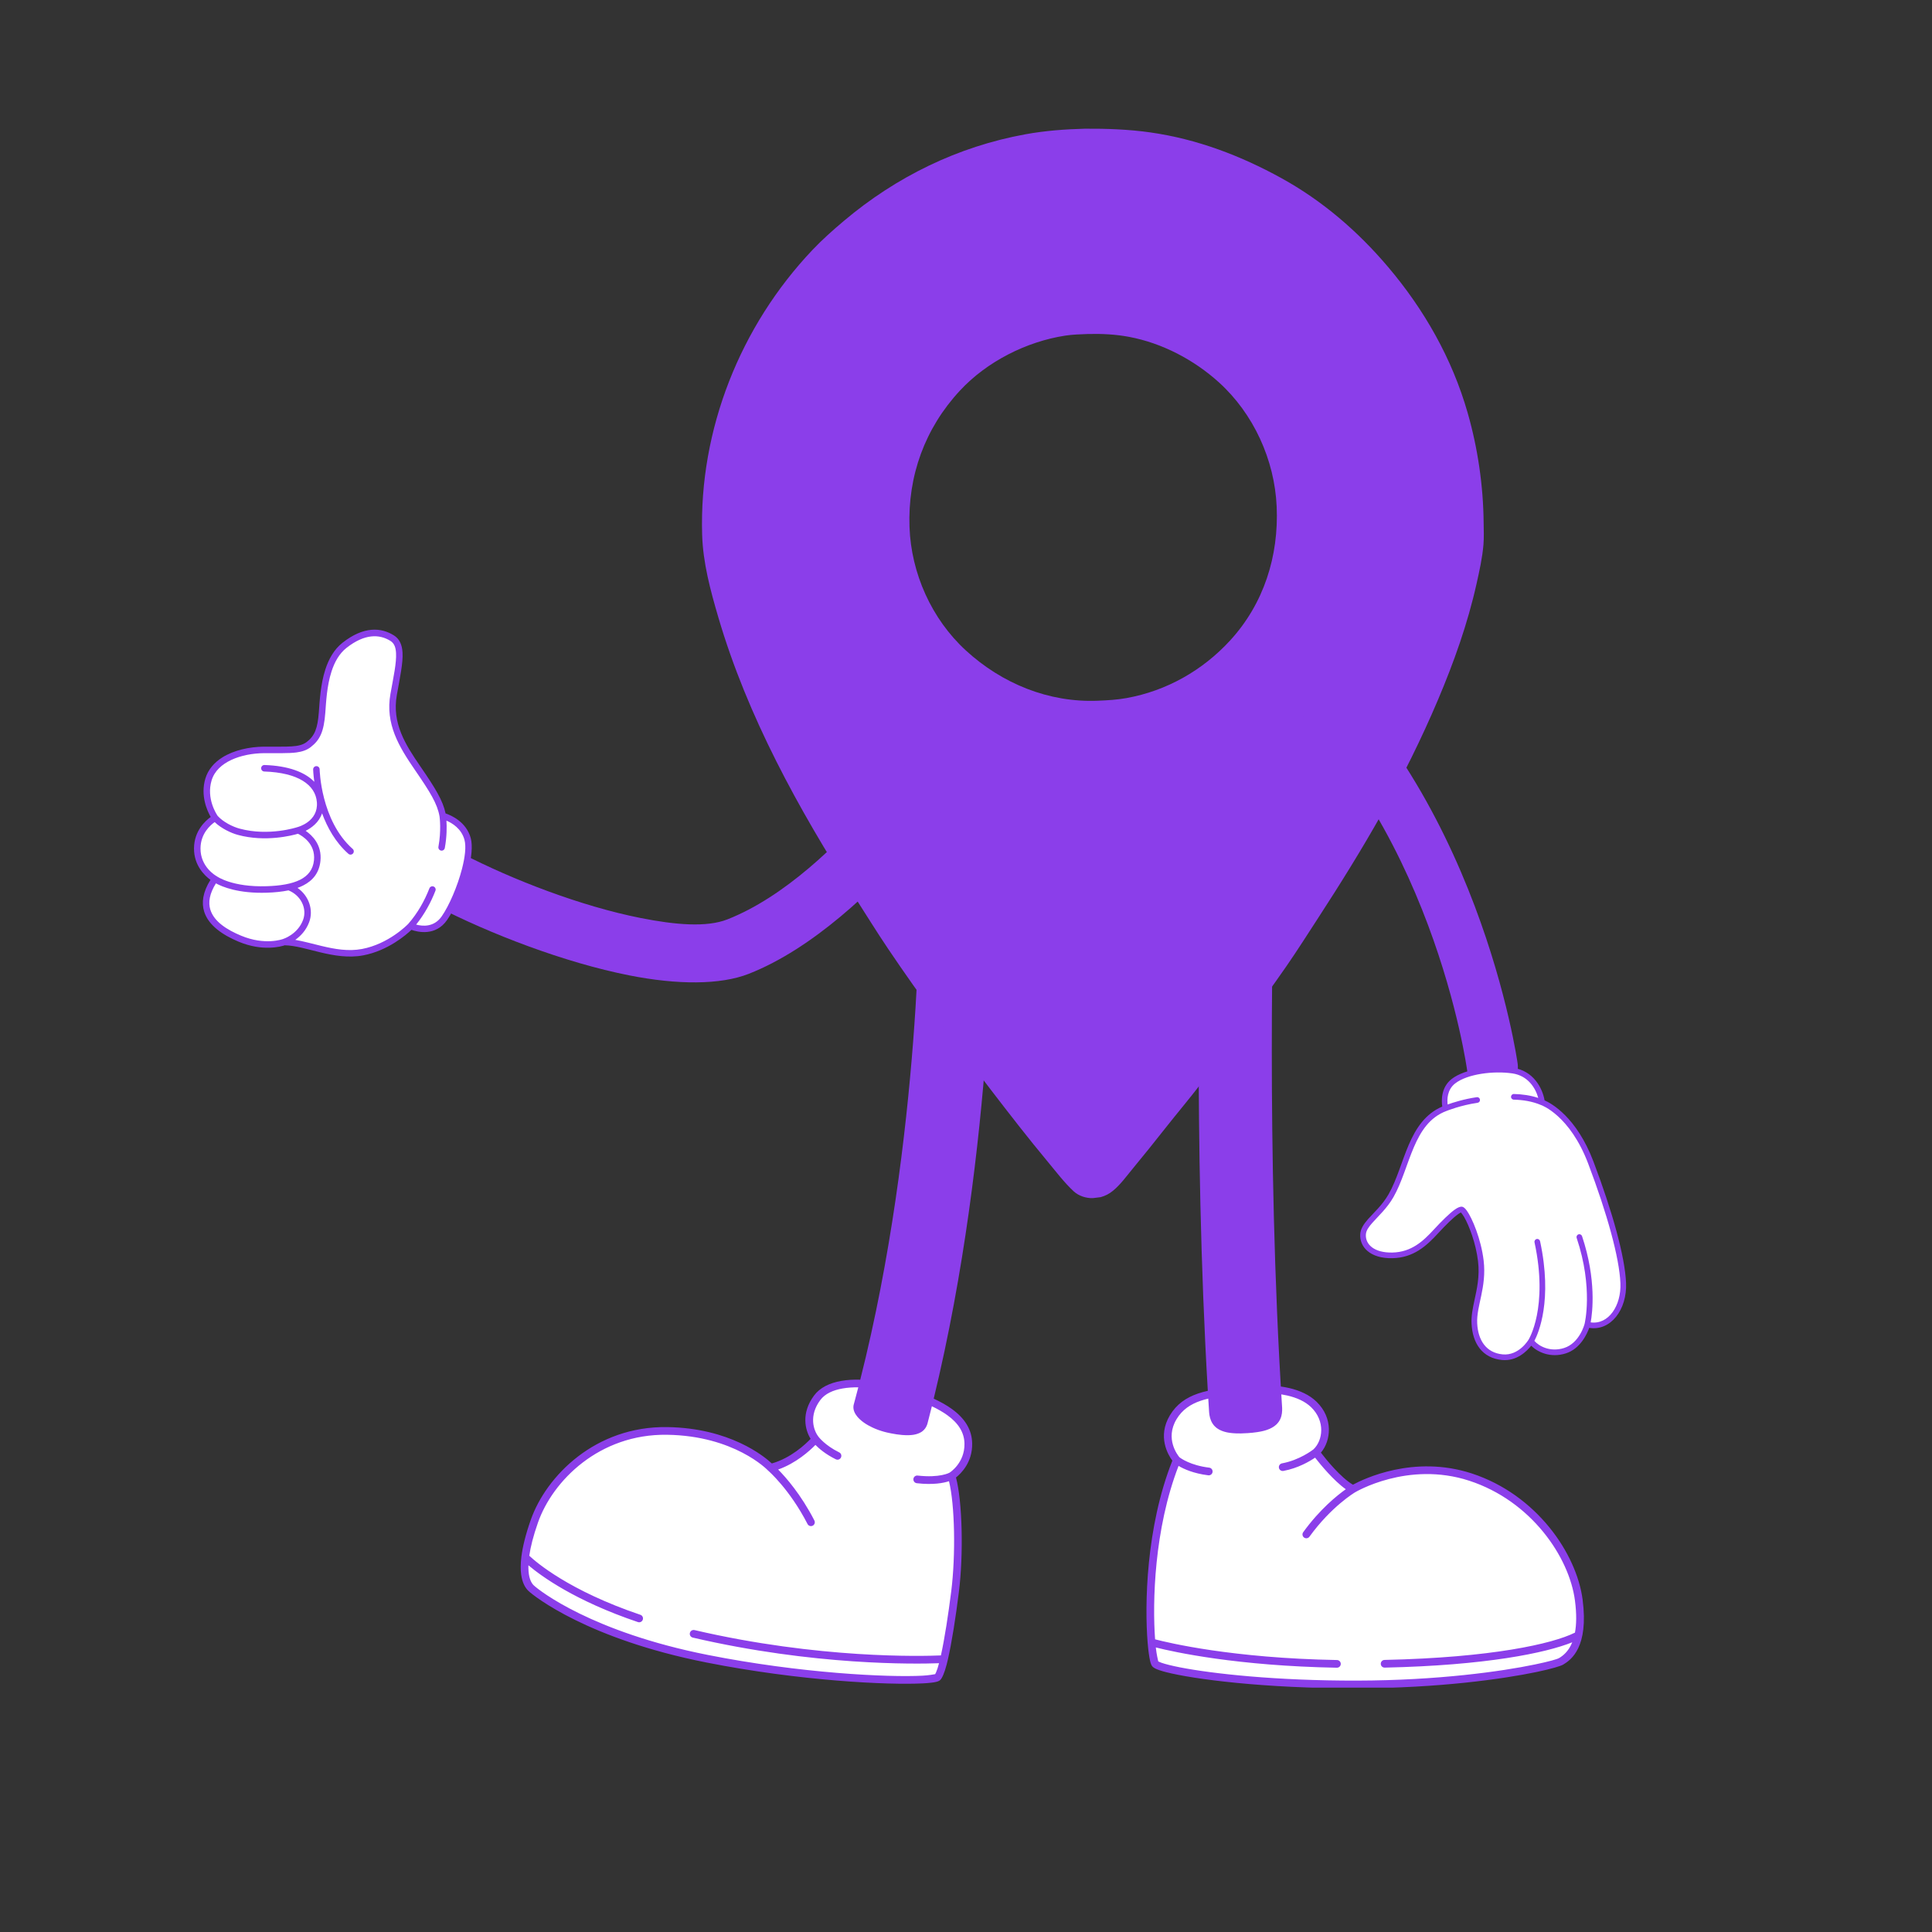 <svg xmlns="http://www.w3.org/2000/svg" xmlns:xlink="http://www.w3.org/1999/xlink" width="500" zoomAndPan="magnify" viewBox="0 0 375 375" height="500" preserveAspectRatio="xMidYMid meet" version="1.0"><rect x="0" y="0" width="375" height="375" fill="#333333" stroke="none"/><defs><clipPath id="ed1292f8a2"><path d="M 101 164.82 L 308 164.82 L 308 327.57 L 101 327.57 Z M 101 164.82 " clip-rule="nonzero"/></clipPath><clipPath id="f412a060e4"><path d="M 136 24.926 L 288.539 24.926 L 288.539 232.676 L 136 232.676 Z M 136 24.926 " clip-rule="nonzero"/></clipPath><clipPath id="252d7569c5"><path d="M 37.5 122 L 92 122 L 92 186 L 37.5 186 Z M 37.5 122 " clip-rule="nonzero"/></clipPath><clipPath id="1cd9b41595"><path d="M 264 207 L 315.844 207 L 315.844 264 L 264 264 Z M 264 207 " clip-rule="nonzero"/></clipPath><clipPath id="452a28aae6"><path d="M 264 207 L 315.844 207 L 315.844 264.008 L 264 264.008 Z M 264 207 " clip-rule="nonzero"/></clipPath></defs><path fill="#ffffff" d="M 228.406 283.387 C 228.406 283.387 224.996 279.637 227.715 275.094 C 230.125 271.066 234.637 270.453 240.305 269.859 C 245.746 269.285 251.824 269.52 255.008 272.602 C 258.191 275.684 257.52 279.977 255.41 281.898 C 255.41 281.898 259.434 287.402 262.602 289.035 C 262.602 289.035 273.102 282.684 285.414 286.699 C 297.73 290.715 305.305 301.879 306.441 310.582 C 307.574 319.289 304.469 321.586 303.027 322.453 C 301.586 323.324 286.02 326.898 263.465 326.953 C 240.914 327.004 225.164 324.16 224.215 322.945 C 223.27 321.734 221.441 300.535 228.406 283.387 Z M 174.016 269.695 C 168.09 268.008 161.176 267.848 158.605 271.32 C 156.078 274.73 157.18 277.938 158.293 279.344 C 158.293 279.344 154.695 283.617 149.594 284.887 C 149.594 284.887 143.051 277.941 129.492 277.742 C 115.934 277.543 106.637 286.961 103.719 295.266 C 100.809 303.555 101.77 307.004 103.082 308.25 C 104.207 309.32 114.543 317.457 137.211 321.949 C 159.879 326.441 180.902 326.57 181.984 325.547 C 183.062 324.527 184.441 316.414 185.379 308.895 C 186.32 301.379 186.039 290.738 184.691 286.488 C 184.691 286.488 188.004 284.465 187.953 280.227 C 187.891 275.336 182.934 272.234 174.016 269.695 Z M 174.016 269.695 " fill-opacity="1" fill-rule="evenodd"/><g clip-path="url(#ed1292f8a2)"><path fill="#8b3eea" d="M 234.434 269.957 C 233.773 270.105 233.145 270.277 232.547 270.48 C 230.238 271.27 228.379 272.535 227.074 274.711 C 224.605 278.84 226.719 282.379 227.551 283.512 C 222.414 296.457 222.16 311.57 222.754 318.812 C 222.754 318.828 222.754 318.84 222.758 318.855 C 222.793 319.297 222.836 319.711 222.875 320.094 C 223.012 321.305 223.172 322.207 223.32 322.723 C 223.418 323.066 223.535 323.289 223.629 323.406 C 223.73 323.535 223.914 323.695 224.203 323.844 C 224.609 324.055 225.32 324.301 226.312 324.559 C 231.578 325.91 245.336 327.742 263.469 327.699 C 279.324 327.66 291.742 325.891 298.262 324.531 C 301.18 323.922 302.961 323.371 303.414 323.098 C 304.949 322.172 308.391 319.762 307.184 310.488 C 306.02 301.562 298.27 290.105 285.648 285.988 C 274.398 282.32 264.625 287.082 262.602 288.18 C 260.184 286.75 257.383 283.262 256.387 281.957 C 258.359 279.633 258.832 275.262 255.527 272.062 C 254.16 270.742 252.305 269.895 250.191 269.41 C 249.676 269.293 249.148 269.195 248.605 269.121 L 248.855 273.137 C 245.668 223.266 247.25 172.156 247.25 172.156 C 247.324 168.238 244.203 164.996 240.285 164.922 C 236.367 164.852 233.129 167.969 233.055 171.887 C 233.055 171.887 231.547 220.855 234.434 269.957 Z M 166.973 267.797 C 165.684 267.758 164.445 267.828 163.309 268.027 C 161.02 268.422 159.137 269.348 158.004 270.875 C 155.473 274.293 156.254 277.527 157.34 279.281 C 156.352 280.32 153.531 282.996 149.812 284.055 C 148.316 282.664 141.66 277.176 129.504 276.996 C 115.566 276.789 106.012 286.48 103.016 295.02 C 102 297.906 101.449 300.23 101.211 302.086 C 101.203 302.129 101.199 302.168 101.195 302.207 C 101.027 303.598 101.035 304.723 101.16 305.629 C 101.379 307.23 101.953 308.211 102.566 308.793 C 103.707 309.875 114.145 318.141 137.066 322.68 C 155.281 326.289 172.438 327.09 179.125 326.742 C 180.363 326.68 181.258 326.57 181.762 326.441 C 182.141 326.348 182.379 326.203 182.496 326.09 C 182.867 325.738 183.328 324.684 183.738 323.109 C 183.809 322.832 183.883 322.535 183.957 322.223 C 183.957 322.211 183.961 322.199 183.965 322.188 C 184.734 318.879 185.52 313.812 186.121 308.988 C 187.039 301.656 186.793 291.395 185.555 286.781 C 186.547 285.996 188.746 283.844 188.699 280.219 C 188.668 277.543 187.328 275.336 184.742 273.473 C 183.758 272.762 182.586 272.102 181.234 271.477 C 193.125 222.461 192.738 172.094 192.738 172.094 C 192.773 168.176 189.625 164.961 185.707 164.922 C 181.789 164.883 178.578 168.035 178.539 171.953 C 178.539 171.953 178.93 220.547 166.973 267.797 Z M 248.707 270.797 C 248.738 271.285 248.77 271.773 248.797 272.258 C 248.809 272.453 248.824 272.648 248.836 272.844 C 248.844 272.996 248.855 273.145 248.863 273.293 C 248.871 273.453 248.871 273.613 248.863 273.77 C 248.852 274.145 248.805 274.52 248.703 274.879 C 248.598 275.27 248.426 275.641 248.195 275.973 C 248.109 276.098 248.016 276.215 247.91 276.324 C 247.844 276.398 247.77 276.469 247.695 276.539 C 247.215 276.977 246.629 277.281 246.02 277.5 C 245.922 277.535 245.82 277.57 245.723 277.602 C 245.586 277.645 245.453 277.68 245.316 277.719 C 245.145 277.762 244.973 277.801 244.797 277.84 C 244.559 277.891 244.316 277.934 244.07 277.969 C 243.445 278.066 242.82 278.125 242.188 278.168 C 241.754 278.195 241.32 278.215 240.887 278.227 C 240.57 278.23 240.254 278.23 239.941 278.219 C 239.707 278.211 239.477 278.195 239.246 278.176 C 239.074 278.16 238.902 278.141 238.734 278.117 C 238.602 278.102 238.469 278.078 238.336 278.055 C 238.238 278.035 238.141 278.016 238.047 277.996 C 237.414 277.852 236.797 277.625 236.266 277.25 C 236.18 277.191 236.098 277.125 236.02 277.062 C 235.91 276.969 235.805 276.867 235.703 276.758 C 235.43 276.457 235.211 276.109 235.055 275.734 C 234.906 275.387 234.812 275.023 234.75 274.652 C 234.727 274.5 234.707 274.352 234.695 274.199 C 234.684 274.051 234.676 273.898 234.664 273.746 C 234.652 273.547 234.641 273.352 234.629 273.152 C 234.598 272.66 234.566 272.168 234.535 271.676 L 234.523 271.469 C 234.008 271.594 233.508 271.73 233.031 271.895 C 231.066 272.566 229.465 273.625 228.359 275.477 C 226.078 279.289 228.609 282.473 228.926 282.848 C 229.191 283.059 231.059 284.426 234.711 284.871 C 235.117 284.922 235.41 285.293 235.359 285.703 C 235.309 286.113 234.938 286.406 234.527 286.355 C 231.648 286 229.75 285.121 228.758 284.531 C 224.004 296.836 223.676 311.008 224.203 318.191 C 226.762 318.863 239.164 321.848 259.508 322.211 C 259.922 322.219 260.25 322.559 260.242 322.973 C 260.234 323.383 259.895 323.711 259.48 323.703 C 240.113 323.359 227.867 320.656 224.344 319.77 C 224.352 319.824 224.355 319.879 224.363 319.93 C 224.496 321.125 224.758 322.227 224.816 322.473 C 224.922 322.523 225.188 322.652 225.43 322.738 C 226.199 323.008 227.402 323.309 228.996 323.625 C 235.344 324.867 247.746 326.242 263.465 326.203 C 279.184 326.168 291.492 324.414 297.957 323.066 C 300.602 322.516 302.23 322.062 302.641 321.816 C 303.344 321.391 304.438 320.59 305.172 318.766 C 300.082 320.828 288.391 323.262 268.77 323.684 C 268.359 323.695 268.016 323.367 268.008 322.953 C 268 322.543 268.328 322.199 268.738 322.191 C 289.605 321.738 301.355 319.039 305.625 316.926 C 305.648 316.914 305.676 316.902 305.699 316.895 C 305.984 315.348 306.047 313.328 305.699 310.68 C 304.594 302.191 297.188 291.324 285.184 287.41 C 273.203 283.504 262.988 289.676 262.988 289.676 L 262.984 289.68 C 262.984 289.68 258.426 292.375 254.164 298.27 C 253.922 298.602 253.457 298.68 253.121 298.438 C 252.785 298.195 252.711 297.727 252.953 297.395 C 256.184 292.93 259.578 290.219 261.219 289.059 C 258.836 287.375 256.273 284.234 255.258 282.93 C 254.215 283.637 251.941 284.984 249.109 285.504 C 248.703 285.578 248.312 285.312 248.238 284.906 C 248.164 284.5 248.434 284.109 248.84 284.035 C 252.207 283.414 254.699 281.504 254.926 281.332 C 256.77 279.625 257.289 275.852 254.488 273.137 C 253.305 271.996 251.688 271.289 249.855 270.867 C 249.48 270.781 249.094 270.707 248.699 270.645 Z M 166.594 269.281 C 165.531 269.266 164.508 269.332 163.562 269.5 C 161.695 269.824 160.133 270.516 159.207 271.766 C 156.965 274.789 157.891 277.633 158.879 278.879 L 158.895 278.902 C 158.895 278.902 160.109 280.535 162.887 281.906 C 163.258 282.086 163.41 282.535 163.227 282.906 C 163.047 283.277 162.598 283.43 162.227 283.246 C 160.23 282.262 158.953 281.148 158.277 280.457 C 157.156 281.602 154.508 284.008 151.039 285.234 C 152.52 286.73 155.465 290.062 158.07 295.125 C 158.258 295.492 158.113 295.941 157.75 296.133 C 157.383 296.32 156.93 296.176 156.742 295.809 C 153.277 289.078 149.195 285.531 149.109 285.457 L 149.09 285.441 L 149.082 285.43 C 149.07 285.422 149.059 285.41 149.047 285.398 C 148.898 285.242 142.516 278.684 129.48 278.488 C 116.305 278.293 107.262 287.441 104.426 295.516 C 103.504 298.137 102.977 300.258 102.734 301.969 C 104.02 303.184 110.418 308.738 124.297 313.43 C 124.688 313.562 124.898 313.984 124.766 314.375 C 124.633 314.77 124.211 314.977 123.82 314.844 C 111.605 310.719 105.039 305.914 102.566 303.82 C 102.562 304.016 102.562 304.203 102.562 304.383 C 102.598 306.148 103.035 307.172 103.598 307.711 C 104.711 308.766 114.945 316.773 137.355 321.215 C 155.41 324.793 172.418 325.598 179.051 325.25 C 180.25 325.188 181.312 324.992 181.516 324.953 C 181.574 324.867 181.629 324.742 181.695 324.586 C 181.883 324.16 182.074 323.562 182.266 322.828 C 177.676 322.996 157.98 323.324 134.465 317.855 C 134.062 317.762 133.812 317.359 133.906 316.957 C 134 316.555 134.402 316.305 134.805 316.398 C 158.977 322.023 179.074 321.469 182.629 321.316 C 183.352 318.055 184.074 313.32 184.641 308.805 C 185.512 301.824 185.336 292.105 184.199 287.5 C 183.156 287.848 181.145 288.254 177.949 287.891 C 177.539 287.844 177.246 287.473 177.289 287.062 C 177.336 286.652 177.707 286.359 178.117 286.406 C 182.441 286.895 184.273 285.863 184.301 285.848 C 184.367 285.809 187.25 283.988 187.203 280.238 C 187.176 278.02 186.008 276.23 183.871 274.684 C 183.016 274.07 182.016 273.496 180.871 272.953 L 180.871 272.965 C 180.672 273.754 180.477 274.547 180.273 275.332 C 180.211 275.578 180.145 275.828 180.082 276.074 C 180.062 276.156 180.043 276.234 180.02 276.316 C 179.992 276.402 179.965 276.488 179.934 276.574 C 179.848 276.805 179.734 277.027 179.594 277.227 C 179.449 277.434 179.273 277.617 179.078 277.773 C 179.02 277.82 178.957 277.867 178.895 277.91 C 178.457 278.199 177.949 278.367 177.438 278.465 C 177.352 278.48 177.266 278.492 177.18 278.508 C 177.066 278.523 176.953 278.535 176.84 278.543 C 176.691 278.559 176.543 278.566 176.391 278.57 C 176.195 278.578 176.004 278.578 175.812 278.57 C 175.566 278.566 175.324 278.551 175.078 278.527 C 174.391 278.469 173.711 278.363 173.031 278.23 C 172.855 278.195 172.68 278.16 172.504 278.121 C 172.371 278.094 172.242 278.066 172.109 278.035 C 171.945 277.996 171.785 277.953 171.621 277.91 C 170.84 277.699 170.078 277.422 169.344 277.078 C 168.75 276.801 168.172 276.477 167.637 276.094 C 167.398 275.922 167.168 275.738 166.949 275.539 C 166.762 275.367 166.582 275.184 166.418 274.988 C 166.176 274.699 165.965 274.379 165.824 274.027 C 165.75 273.844 165.691 273.648 165.664 273.449 C 165.633 273.238 165.633 273.02 165.668 272.809 C 165.68 272.758 165.688 272.703 165.703 272.652 C 165.719 272.586 165.734 272.52 165.754 272.453 C 165.766 272.406 165.777 272.359 165.793 272.312 C 165.844 272.121 165.895 271.93 165.945 271.742 C 166.164 270.934 166.375 270.121 166.586 269.312 Z M 166.594 269.281 " fill-opacity="1" fill-rule="evenodd"/></g><g clip-path="url(#f412a060e4)"><path fill="#8b3eea" d="M 210.555 24.98 C 214.766 24.949 219.145 25.109 223.316 25.707 C 232.34 26.992 240.773 30.199 248.723 34.578 C 256.684 38.969 263.527 44.867 269.398 51.785 C 276.445 60.09 281.852 69.598 284.863 80.098 C 286.844 87.004 287.906 94.277 287.973 101.465 C 287.988 102.867 288.055 104.312 287.938 105.711 C 287.723 108.281 287.164 110.766 286.605 113.277 C 284.871 121.055 282.215 128.5 279.113 135.828 C 275.891 143.438 272.23 150.789 268.184 157.988 C 264.289 164.922 260.105 171.641 255.773 178.305 C 253.777 181.379 251.812 184.469 249.73 187.488 C 246.961 191.5 244.078 195.41 241.207 199.348 C 238.535 203.008 235.902 206.691 233.145 210.289 C 230.871 213.25 228.453 216.105 226.141 219.039 C 224.074 221.668 221.973 224.277 219.844 226.855 C 218.672 228.27 217.469 229.949 216.035 231.121 C 215.289 231.727 214.566 232.105 213.641 232.367 L 212.117 232.555 C 210.816 232.594 209.375 232.137 208.414 231.246 C 206.582 229.551 204.957 227.398 203.355 225.473 C 199.551 220.906 195.918 216.211 192.297 211.496 C 185.434 202.562 178.699 193.543 172.402 184.195 C 170.117 180.805 167.977 177.328 165.773 173.887 C 155.004 157.055 145.086 139.09 139.43 119.832 C 137.898 114.613 136.445 109.258 136.285 103.789 C 135.684 83.383 143.684 63.289 157.695 48.516 C 159.609 46.496 161.664 44.676 163.789 42.883 C 173.965 34.301 185.926 28.441 199.062 26.059 C 202.887 25.367 206.676 25.086 210.555 24.98 Z M 211.117 64.832 C 209.66 64.883 208.211 64.926 206.766 65.145 C 199.195 66.305 191.531 70.203 186.32 75.82 C 179.531 83.129 176.18 92.359 176.535 102.301 C 176.855 111.293 180.828 120.145 187.453 126.234 C 194.449 132.668 203.555 136.414 213.133 136.008 C 214.996 135.93 216.816 135.828 218.656 135.496 C 226.43 134.094 233.414 130.137 238.754 124.328 C 245.32 117.18 248.223 107.926 247.801 98.332 C 247.402 89.27 243.32 80.301 236.582 74.207 C 231.754 69.844 225.598 66.602 219.184 65.391 C 216.547 64.891 213.793 64.758 211.117 64.832 Z M 211.117 64.832 " fill-opacity="1" fill-rule="nonzero"/></g><path fill="#8b3eea" d="M 182.938 138.219 C 182.938 138.219 163.129 169.82 141.195 178.449 C 137.152 180.039 131.082 179.52 124.328 178.18 C 112.789 175.895 99.5 170.773 89.621 165.66 C 86.84 164.219 83.41 165.309 81.973 168.094 C 80.531 170.875 81.621 174.301 84.402 175.742 C 95.137 181.297 109.582 186.832 122.121 189.316 C 131.422 191.16 139.781 191.203 145.352 189.012 C 169.938 179.34 192.516 144.309 192.516 144.309 C 194.195 141.668 193.414 138.156 190.773 136.473 C 188.129 134.793 184.617 135.574 182.938 138.219 Z M 182.938 138.219 " fill-opacity="1" fill-rule="evenodd"/><path fill="#ffffff" d="M 59.922 144.516 C 61.59 143.227 62.258 141.727 62.516 138.266 C 62.777 134.809 63.012 128.285 66.863 125.258 C 70.711 122.23 73.812 122.426 76.117 123.859 C 78.418 125.297 77.41 129.148 76.406 134.797 C 75.398 140.445 78.062 144.73 81.074 149.117 C 84.09 153.504 85.496 155.816 85.941 158.375 C 85.941 158.375 89.789 159.297 90.758 162.828 C 91.727 166.359 88.68 174.738 86.25 178.223 C 83.824 181.707 79.707 179.746 79.707 179.746 C 79.707 179.746 75.898 183.773 70.391 184.816 C 64.883 185.859 59.383 182.871 55.164 182.848 C 55.164 182.848 51.535 184.277 46.547 182.195 C 41.758 180.195 37.523 176.723 41.719 170.602 C 41.719 170.602 38.25 168.734 38.285 164.656 C 38.324 160.578 41.762 158.77 41.762 158.77 C 41.762 158.77 39.254 155.316 40.469 151.293 C 41.68 147.273 46.746 145.594 51.242 145.555 C 55.742 145.516 58.25 145.805 59.922 144.516 Z M 59.922 144.516 " fill-opacity="1" fill-rule="evenodd"/><g clip-path="url(#252d7569c5)"><path fill="#8b3eea" d="M 59.535 144.016 C 58.789 144.59 57.852 144.789 56.602 144.875 C 55.211 144.969 53.473 144.906 51.238 144.926 C 48.422 144.949 45.398 145.602 43.152 147.016 C 41.586 148.004 40.395 149.355 39.863 151.113 C 38.863 154.426 40.215 157.379 40.898 158.574 C 39.844 159.328 37.688 161.281 37.656 164.648 C 37.625 168.02 39.785 170.008 40.848 170.781 C 39.336 173.203 39.102 175.238 39.625 176.934 C 40.445 179.609 43.246 181.5 46.305 182.777 C 51.012 184.742 54.574 183.715 55.27 183.48 C 57.312 183.516 59.652 184.25 62.148 184.844 C 64.824 185.484 67.664 185.973 70.508 185.434 C 75.285 184.531 78.828 181.461 79.859 180.484 C 81.055 180.906 84.543 181.777 86.77 178.586 C 88.258 176.449 89.98 172.512 90.898 168.926 C 91.531 166.457 91.773 164.148 91.367 162.66 C 90.504 159.516 87.566 158.25 86.488 157.883 C 85.965 155.402 84.535 153.039 81.594 148.762 C 78.676 144.512 76.051 140.379 77.027 134.906 C 77.641 131.457 78.246 128.664 78.133 126.668 C 78.043 125.121 77.539 124.004 76.449 123.324 C 73.973 121.781 70.621 121.504 66.473 124.762 C 64.836 126.051 63.801 127.926 63.145 129.957 C 62.203 132.871 62.047 136.105 61.887 138.219 C 61.648 141.418 61.078 142.824 59.535 144.016 Z M 85.316 158.473 C 84.883 155.984 83.488 153.746 80.555 149.473 C 77.445 144.945 74.746 140.516 75.785 134.688 C 76.379 131.359 76.98 128.664 76.871 126.738 C 76.812 125.672 76.535 124.867 75.781 124.398 C 73.656 123.074 70.805 122.961 67.254 125.754 C 65.809 126.891 64.922 128.555 64.344 130.344 C 63.438 133.156 63.297 136.277 63.145 138.312 C 62.867 142.035 62.102 143.629 60.305 145.016 C 59.555 145.594 58.656 145.902 57.523 146.051 C 55.988 146.254 53.984 146.164 51.25 146.188 C 49.09 146.207 46.793 146.613 44.891 147.504 C 43.078 148.352 41.625 149.637 41.07 151.477 C 40.004 155.012 42.047 158.07 42.254 158.371 C 43.375 159.605 45.219 160.488 46.523 160.84 C 52.16 162.363 57.59 160.59 57.672 160.562 L 57.688 160.559 L 57.695 160.559 C 57.703 160.555 57.715 160.551 57.723 160.547 C 57.879 160.508 61.801 159.473 61.508 155.719 C 61.246 152.32 57.848 149.965 51.297 149.75 C 50.949 149.738 50.676 149.445 50.688 149.098 C 50.699 148.75 50.988 148.477 51.34 148.488 C 56.02 148.641 59.207 149.887 61.008 151.75 C 60.805 150.285 60.781 149.352 60.781 149.352 C 60.777 149.004 61.051 148.715 61.402 148.707 C 61.75 148.699 62.035 148.977 62.043 149.324 C 62.043 149.324 62.227 159.266 68.457 164.777 C 68.719 165.008 68.742 165.406 68.512 165.668 C 68.281 165.93 67.883 165.953 67.621 165.723 C 65.109 163.5 63.52 160.602 62.512 157.859 C 61.91 159.668 60.426 160.711 59.328 161.262 C 60.641 162.16 62.504 164.004 62.199 167.086 C 61.973 169.387 60.75 170.91 58.832 171.879 C 58.492 172.051 58.129 172.203 57.746 172.34 C 59.953 173.871 60.895 176.617 60.004 179 C 59.391 180.641 58.289 181.734 57.312 182.426 C 58.91 182.699 60.637 183.188 62.441 183.617 C 64.949 184.219 67.609 184.699 70.273 184.195 C 75.441 183.215 79.059 179.512 79.242 179.32 C 81.105 177.191 82.418 174.805 83.344 172.43 C 83.469 172.105 83.836 171.945 84.16 172.07 C 84.484 172.199 84.645 172.562 84.52 172.887 C 83.645 175.137 82.434 177.395 80.773 179.461 C 81.961 179.785 84.223 180.035 85.734 177.863 C 87.16 175.816 88.797 172.047 89.68 168.613 C 90.246 166.398 90.516 164.328 90.148 162.992 C 89.555 160.824 87.75 159.75 86.656 159.289 C 86.727 160.414 86.75 162.375 86.336 164.594 C 86.273 164.938 85.945 165.164 85.602 165.098 C 85.262 165.035 85.035 164.707 85.098 164.363 C 85.68 161.223 85.34 158.629 85.316 158.473 Z M 41.91 171.457 C 40.656 173.469 40.395 175.148 40.828 176.566 C 41.555 178.918 44.098 180.488 46.793 181.613 C 51.445 183.555 54.844 182.293 54.934 182.262 C 54.945 182.258 54.957 182.254 54.969 182.25 L 54.977 182.246 C 54.977 182.246 57.77 181.379 58.824 178.559 C 59.645 176.359 58.426 173.797 55.992 172.82 C 54.738 173.082 53.332 173.223 51.82 173.273 C 46.262 173.457 43.113 172.117 41.91 171.457 Z M 41.668 159.57 C 40.832 160.156 38.945 161.785 38.918 164.66 C 38.883 168.266 41.875 169.965 42.012 170.043 C 42.035 170.055 42.059 170.07 42.082 170.086 L 42.098 170.098 C 42.117 170.109 45.031 172.234 51.777 172.012 C 54.359 171.93 56.609 171.586 58.266 170.754 C 59.785 169.984 60.766 168.785 60.945 166.961 C 61.262 163.719 58.582 162.195 57.832 161.832 C 56.676 162.172 51.52 163.496 46.191 162.059 C 44.832 161.691 42.957 160.801 41.668 159.57 Z M 41.668 159.57 " fill-opacity="1" fill-rule="evenodd"/></g><path fill="#8b3eea" d="M 294.578 206.453 C 294.578 206.453 287.082 152.543 250.262 123.223 C 248.125 121.523 245.012 121.875 243.309 124.012 C 241.609 126.148 241.965 129.262 244.098 130.961 C 278.047 157.992 284.777 207.797 284.777 207.797 C 285.148 210.5 287.645 212.395 290.348 212.023 C 293.055 211.652 294.949 209.156 294.578 206.453 Z M 294.578 206.453 " fill-opacity="1" fill-rule="evenodd"/><g clip-path="url(#1cd9b41595)"><path fill="#ffffff" d="M 280.566 215.125 C 280.566 215.125 279.656 211.758 282.121 209.852 C 284.586 207.945 289.824 207.246 293.633 207.805 C 297.441 208.363 299.031 211.773 299.301 213.973 C 299.301 213.973 305.078 215.906 308.773 225.652 C 312.473 235.398 314.855 244.02 315.07 249.031 C 315.285 254.035 312.152 258.129 308.098 257.102 C 308.098 257.102 307.066 261.125 303.75 262.172 C 300.516 263.191 297.961 261.488 297.168 260.309 C 297.168 260.309 295.121 263.766 291.605 263.43 C 288.043 263.09 286.348 260.387 286.172 256.891 C 286 253.395 288.035 249.809 287.426 244.73 C 286.82 239.648 284.375 234.777 283.664 234.762 C 282.949 234.746 280.902 236.645 278.727 239.016 C 276.547 241.383 274.168 243.578 270.27 243.664 C 266.371 243.75 264.43 241.805 264.566 239.574 C 264.703 237.348 267.973 235.621 269.992 232.086 C 273.262 226.363 273.73 217.691 280.566 215.125 Z M 280.566 215.125 " fill-opacity="1" fill-rule="evenodd"/></g><g clip-path="url(#452a28aae6)"><path fill="#8b3eea" d="M 279.941 214.781 C 276.648 216.188 274.82 218.996 273.438 222.203 C 272.066 225.391 271.141 228.969 269.516 231.812 C 268.324 233.895 266.688 235.336 265.543 236.629 C 264.672 237.617 264.078 238.543 264.02 239.543 C 263.863 242.023 265.941 244.312 270.281 244.215 C 274.352 244.125 276.852 241.863 279.129 239.387 C 280.625 237.762 282.051 236.359 283.012 235.672 C 283.195 235.543 283.355 235.441 283.496 235.375 C 283.52 235.363 283.543 235.352 283.562 235.34 C 283.684 235.48 283.977 235.848 284.199 236.234 C 285.176 237.949 286.465 241.324 286.883 244.793 C 287.238 247.773 286.656 250.223 286.176 252.445 C 285.84 254.016 285.551 255.473 285.625 256.918 C 285.812 260.711 287.691 263.609 291.551 263.977 C 294.402 264.25 296.375 262.25 297.203 261.203 C 298.398 262.395 300.883 263.652 303.914 262.695 C 306.746 261.801 308.047 258.91 308.469 257.738 C 312.613 258.41 315.844 254.211 315.617 249.004 C 315.402 243.961 313.012 235.273 309.289 225.457 C 306.004 216.797 301.094 214.148 299.801 213.578 C 299.395 211.211 297.641 207.836 293.711 207.262 C 289.766 206.684 284.34 207.441 281.785 209.418 C 279.648 211.07 279.781 213.703 279.941 214.781 Z M 298.574 213.109 C 298.047 211.164 296.555 208.789 293.555 208.348 C 289.887 207.809 284.832 208.449 282.457 210.285 C 280.875 211.512 280.867 213.414 280.988 214.379 C 282.004 214.016 284.145 213.324 286.641 212.965 C 286.941 212.922 287.219 213.129 287.262 213.43 C 287.305 213.73 287.098 214.008 286.797 214.051 C 283.457 214.535 280.777 215.633 280.777 215.633 L 280.762 215.637 C 277.492 216.863 275.766 219.574 274.445 222.637 C 273.059 225.863 272.113 229.48 270.469 232.359 C 269.234 234.516 267.551 236.016 266.367 237.359 C 265.684 238.129 265.164 238.828 265.117 239.609 C 264.992 241.586 266.801 243.191 270.258 243.117 C 273.98 243.031 276.238 240.906 278.32 238.641 C 279.879 236.949 281.371 235.496 282.375 234.777 C 282.93 234.379 283.395 234.207 283.676 234.211 C 283.801 234.215 283.949 234.25 284.105 234.352 C 284.273 234.461 284.488 234.672 284.719 234.996 C 285.754 236.453 287.473 240.488 287.973 244.664 C 288.285 247.273 287.922 249.496 287.5 251.516 C 287.098 253.438 286.637 255.16 286.723 256.863 C 286.883 260.066 288.398 262.57 291.656 262.883 C 294.848 263.188 296.695 260.027 296.695 260.027 L 296.703 260.012 C 296.703 260.012 300.582 253.832 297.852 241.145 C 297.785 240.848 297.977 240.555 298.27 240.492 C 298.566 240.426 298.859 240.617 298.926 240.914 C 301.398 252.402 298.609 258.777 297.824 260.262 C 298.711 261.293 300.895 262.496 303.582 261.648 C 306.594 260.695 307.539 257.066 307.566 256.969 C 307.566 256.969 309.301 250.051 306.031 240.285 C 305.934 239.996 306.09 239.684 306.379 239.59 C 306.664 239.492 306.977 239.648 307.074 239.938 C 309.902 248.391 309.094 254.789 308.75 256.672 C 312.211 257.152 314.707 253.438 314.52 249.055 C 314.309 244.082 311.93 235.523 308.262 225.848 C 304.707 216.473 299.211 214.523 299.129 214.492 L 299.109 214.484 L 299.094 214.48 C 299.094 214.48 299.09 214.477 299.086 214.477 C 297.41 213.766 295.613 213.488 293.824 213.441 C 293.52 213.434 293.281 213.18 293.289 212.879 C 293.297 212.574 293.551 212.336 293.852 212.344 C 295.445 212.383 297.047 212.602 298.574 213.109 Z M 298.574 213.109 " fill-opacity="1" fill-rule="evenodd"/></g></svg>